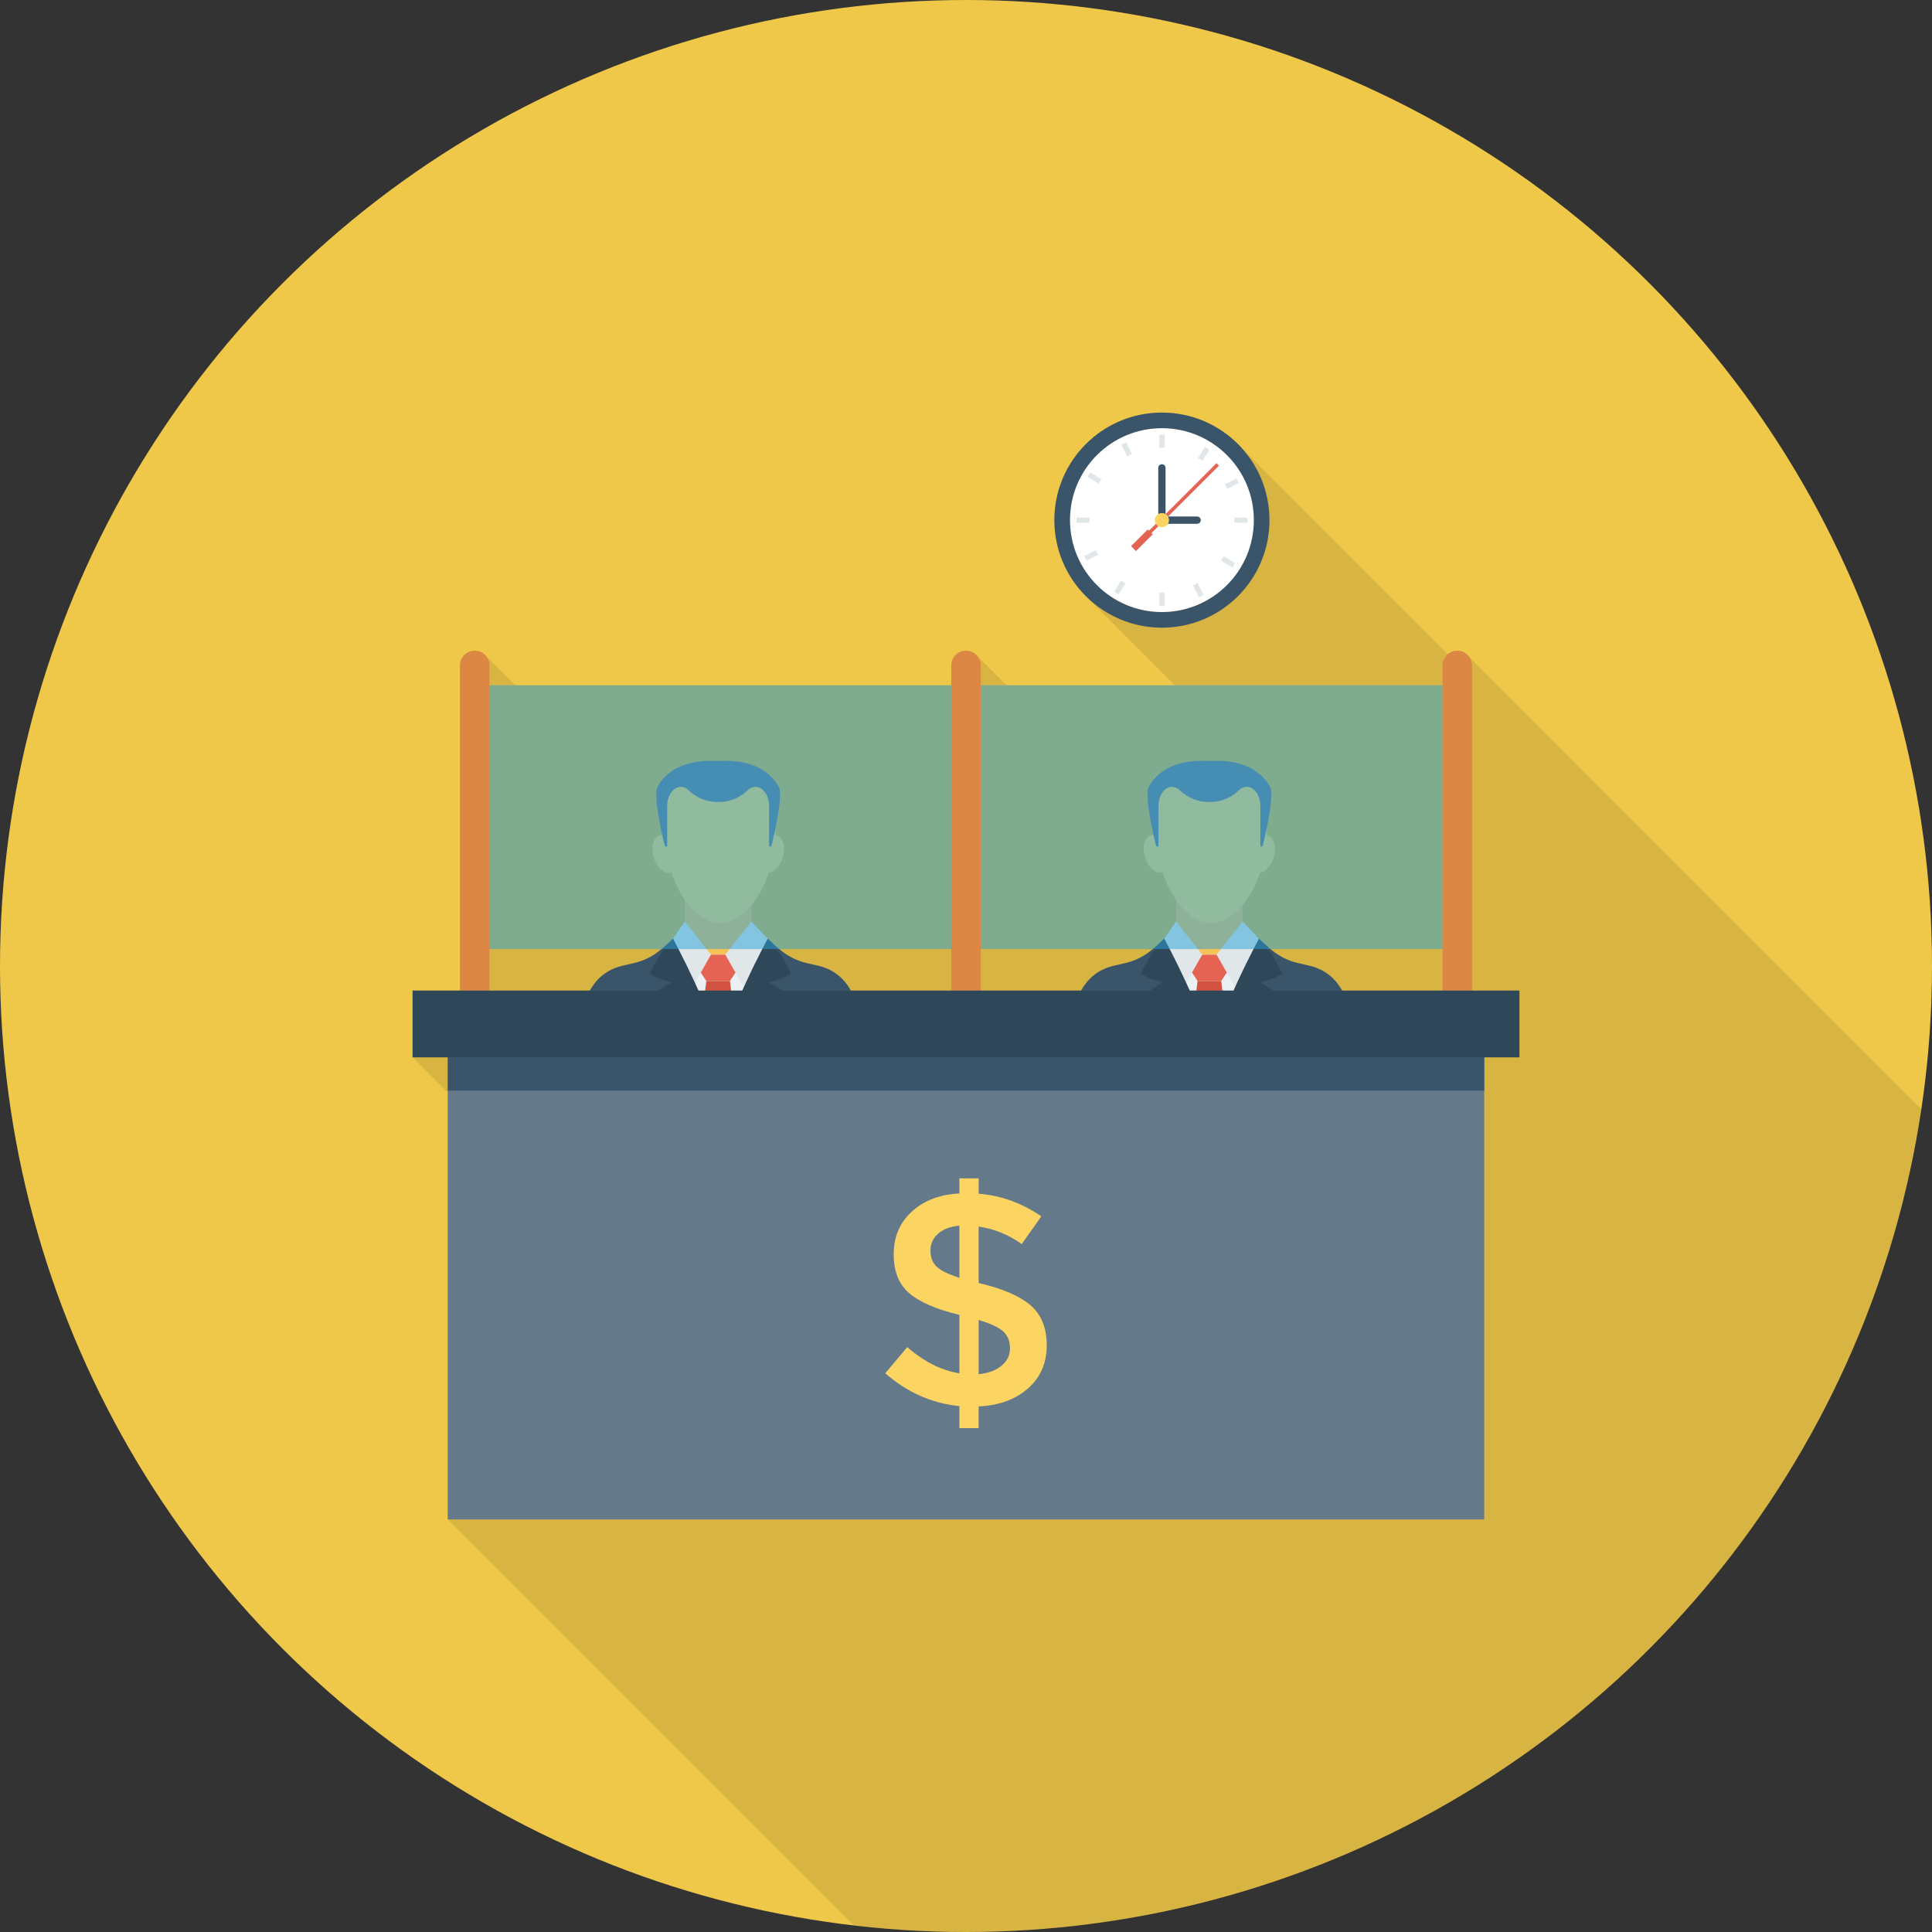 <?xml version="1.0" encoding="iso-8859-1"?>
<!-- Generator: Adobe Illustrator 19.0.0, SVG Export Plug-In . SVG Version: 6.00 Build 0)  -->
<svg version="1.1" id="Layer_1" xmlns="http://www.w3.org/2000/svg" xmlns:xlink="http://www.w3.org/1999/xlink" x="0px" y="0px"
	 viewBox="0 0 491.52 491.52" style="enable-background:new 0 0 491.52 491.52;" xml:space="preserve">
<rect x="0" y="0" width="491.52" height="491.52" fill="#333333" stroke="none"/>
<circle style="fill:#EFC84A;" cx="245.76" cy="245.76" r="245.76"/>
<path style="opacity:0.1;enable-background:new    ;" d="M488.813,282.205L373.862,167.219l-1.024-1.024l-0.154-0.102
	c-0.563-0.358-1.229-0.563-1.946-0.563c-0.87,0-1.741,0.307-2.355,0.922l-53.453-53.452c-10.65-10.701-28.007-10.701-38.707,0
	c-10.65,10.649-10.65,28.006,0,38.656l22.682,22.682h-42.854l-7.834-7.834c-0.666-0.615-1.536-0.973-2.458-0.973
	c-2.048,0-3.738,1.689-3.738,3.789v5.018H131.123l-7.731-7.68l-0.307-0.308c-0.614-0.512-1.433-0.819-2.304-0.819
	c-2.099,0-3.738,1.689-3.738,3.789v82.688H104.96v16.947l8.96,8.96V386.56l103.252,103.251c9.385,1.088,18.912,1.709,28.588,1.709
	C369.103,491.52,471.202,400.648,488.813,282.205z"/>
<circle style="fill:#3A556A;" cx="295.603" cy="132.326" r="27.366"/>
<circle style="fill:#FFFFFF;" cx="295.603" cy="132.326" r="23.388"/>
<g>
	<rect x="294.963" y="110.572" style="fill:#E1E6E9;" width="1.321" height="3.333"/>
	<rect x="294.963" y="150.748" style="fill:#E1E6E9;" width="1.321" height="3.333"/>
	<rect x="314.004" y="131.671" style="fill:#E1E6E9;" width="3.333" height="1.321"/>
	<rect x="273.864" y="131.671" style="fill:#E1E6E9;" width="3.333" height="1.321"/>
	
		<rect x="305.607" y="113.639" transform="matrix(-0.847 -0.531 0.531 -0.847 504.419 375.749)" style="fill:#E1E6E9;" width="1.321" height="3.333"/>
	
		<rect x="284.263" y="147.673" transform="matrix(-0.847 -0.531 0.531 -0.847 446.907 427.27)" style="fill:#E1E6E9;" width="1.321" height="3.333"/>
	
		<rect x="311.931" y="141.335" transform="matrix(0.531 -0.847 0.847 0.531 25.325 331.79)" style="fill:#E1E6E9;" width="1.321" height="3.333"/>
	
		<rect x="277.914" y="119.974" transform="matrix(0.531 -0.847 0.847 0.531 27.482 292.967)" style="fill:#E1E6E9;" width="1.321" height="3.333"/>
	
		<rect x="312.844" y="121.527" transform="matrix(-0.453 -0.892 0.892 -0.453 345.522 458.51)" style="fill:#E1E6E9;" width="1.321" height="3.333"/>
	
		<rect x="277.054" y="139.752" transform="matrix(-0.453 -0.892 0.892 -0.453 277.283 453.066)" style="fill:#E1E6E9;" width="1.321" height="3.333"/>
	
		<rect x="304.056" y="148.561" transform="matrix(0.892 -0.453 0.453 0.892 -34.996 154.16)" style="fill:#E1E6E9;" width="1.321" height="3.333"/>
	
		<rect x="285.846" y="112.755" transform="matrix(0.892 -0.453 0.453 0.892 -20.764 142.043)" style="fill:#E1E6E9;" width="1.321" height="3.333"/>
</g>
<g>
	<path style="fill:#3A556A;" d="M295.601,118.107c-0.513,0-0.93,0.416-0.93,0.93v12.36c0,0.513,0.416,0.93,0.93,0.93
		s0.93-0.416,0.93-0.93v-12.36C296.53,118.524,296.114,118.107,295.601,118.107z"/>
	<path style="fill:#3A556A;" d="M305.486,132.327c0-0.513-0.416-0.93-0.93-0.93h-8.035c-0.513,0-0.93,0.416-0.93,0.93
		c0,0.513,0.416,0.93,0.93,0.93h8.035C305.07,133.257,305.486,132.84,305.486,132.327z"/>
</g>
<polygon style="fill:#E56353;" points="289.011,140.194 293.261,135.944 292.948,135.631 310.117,118.463 309.491,117.837 
	292.323,135.005 292.01,134.692 287.76,138.942 "/>
<circle style="fill:#FCD462;" cx="295.603" cy="132.326" r="1.802"/>
<polygon style="fill:#EBF0F3;" points="184.596,271.982 185.964,267.513 193.943,244.823 194.404,239.195 191.159,234.449 
	174.242,234.449 170.009,240.692 175.885,271.982 "/>
<rect x="174.234" y="228.188" style="fill:#F6C358;" width="16.963" height="14.694"/>
<polygon style="fill:#E56353;" points="179.702,242.883 177.497,246.23 179.702,249.577 185.7,249.577 187.905,246.23 
	185.7,242.883 "/>
<g>
	<polygon style="fill:#E1E6E9;" points="170.996,239.195 174.243,234.449 180.888,242.862 175.528,252.253 	"/>
	<polygon style="fill:#E1E6E9;" points="195.307,238.845 191.158,234.449 184.513,242.862 189.226,251.12 	"/>
</g>
<polygon style="fill:#D15241;" points="188.555,271.982 185.7,249.577 179.702,249.577 176.845,271.982 "/>
<path style="fill:#3A556A;" d="M217.903,255.942c0,0-1.24-8.131-9.508-10.198l-3.181-0.736c-2.603-0.602-5.015-1.844-7.019-3.613
	l-2.889-2.55l-0.096,0.305l-11.108,32.833h36.893L217.903,255.942z"/>
<path style="fill:#2F4859;" d="M186.112,271.982c3.889-7.056,9.07-15.213,13.937-18.877c0,0-1.642-1.884-4.4-3.144
	c0,0,4.148-1.035,5.599-2.278c0,0-2.718-6.101-5.941-8.838c0,0-9.839,17.878-13.791,33.138H186.112z"/>
<path style="fill:#3A556A;" d="M171.329,239.15l-0.096-0.305l-2.889,2.55c-2.004,1.769-4.416,3.011-7.021,3.613l-3.179,0.736
	c-8.268,2.067-9.508,10.198-9.508,10.198l-3.092,16.04h36.893L171.329,239.15z"/>
<path style="fill:#2F4859;" d="M180.427,271.982c-3.889-7.056-9.07-15.213-13.937-18.877c0,0,1.642-1.884,4.4-3.144
	c0,0-4.148-1.035-5.599-2.278c0,0,2.718-6.101,5.941-8.838c0,0,9.839,17.878,13.791,33.138H180.427z"/>
<g>
	
		<ellipse transform="matrix(-0.956 -0.295 0.295 -0.956 319.774 482.914)" style="fill:#FCD462;" cx="196.324" cy="217.329" rx="3.067" ry="4.931"/>
	
		<ellipse transform="matrix(-0.295 -0.956 0.956 -0.295 11.359 443.065)" style="fill:#FCD462;" cx="169.118" cy="217.342" rx="4.931" ry="3.067"/>
	<path style="fill:#FCD462;" d="M196.898,208.431v-9.694h-27.52v9.833h0.096c-0.235,1.16-0.372,2.423-0.372,3.824
		c0,9.978,6.313,22.477,14.1,22.477c7.787,0,14.1-12.499,14.1-22.477C197.302,210.936,197.153,209.628,196.898,208.431z"/>
</g>
<path style="fill:#64798A;" d="M198.335,200.718c0,0-2.715-7.941-15.635-7.096c-12.92-0.845-15.635,7.096-15.635,7.096
	c-0.676,3.886,2.112,14.615,2.112,14.615h0.558v-10.337c0-1.23,0.329-2.463,1.067-3.448c1.869-2.494,4.028-0.831,4.028-0.831
	c3.625,3.717,7.87,3.295,7.87,3.295s4.245,0.422,7.87-3.295c0,0,2.159-1.663,4.028,0.831c0.738,0.985,1.067,2.217,1.067,3.448
	v10.337h0.558C196.223,215.333,199.011,204.604,198.335,200.718z"/>
<polygon style="fill:#EBF0F3;" points="309.576,271.982 310.945,267.513 318.924,244.823 319.385,239.195 316.14,234.449 
	299.223,234.449 294.989,240.692 300.866,271.982 "/>
<rect x="299.213" y="228.188" style="fill:#F6C358;" width="16.963" height="14.694"/>
<polygon style="fill:#E56353;" points="304.682,242.883 302.477,246.23 304.682,249.577 310.68,249.577 312.885,246.23 
	310.68,242.883 "/>
<g>
	<polygon style="fill:#E1E6E9;" points="295.977,239.195 299.223,234.449 305.869,242.862 300.509,252.253 	"/>
	<polygon style="fill:#E1E6E9;" points="320.287,238.845 316.139,234.449 309.493,242.862 314.207,251.12 	"/>
</g>
<polygon style="fill:#D15241;" points="313.536,271.982 310.681,249.577 304.682,249.577 301.826,271.982 "/>
<path style="fill:#3A556A;" d="M342.884,255.942c0,0-1.24-8.131-9.508-10.198l-3.181-0.736c-2.603-0.602-5.015-1.844-7.019-3.613
	l-2.889-2.55l-0.096,0.305l-11.108,32.833h36.893L342.884,255.942z"/>
<path style="fill:#2F4859;" d="M311.092,271.982c3.889-7.056,9.07-15.213,13.937-18.877c0,0-1.642-1.884-4.4-3.144
	c0,0,4.148-1.035,5.599-2.278c0,0-2.718-6.101-5.941-8.838c0,0-9.839,17.878-13.791,33.138H311.092z"/>
<path style="fill:#3A556A;" d="M296.309,239.15l-0.096-0.305l-2.889,2.55c-2.004,1.769-4.417,3.011-7.021,3.613l-3.179,0.736
	c-8.268,2.067-9.508,10.198-9.508,10.198l-3.092,16.04h36.893L296.309,239.15z"/>
<path style="fill:#2F4859;" d="M305.408,271.982c-3.889-7.056-9.07-15.213-13.937-18.877c0,0,1.642-1.884,4.4-3.144
	c0,0-4.148-1.035-5.599-2.278c0,0,2.718-6.101,5.941-8.838c0,0,9.839,17.878,13.791,33.138H305.408z"/>
<g>
	
		<ellipse transform="matrix(-0.956 -0.295 0.295 -0.956 564.144 519.821)" style="fill:#FCD462;" cx="321.294" cy="217.344" rx="3.067" ry="4.931"/>
	
		<ellipse transform="matrix(-0.295 -0.956 0.956 -0.295 173.219 562.478)" style="fill:#FCD462;" cx="294.097" cy="217.341" rx="4.931" ry="3.067"/>
	<path style="fill:#FCD462;" d="M321.879,208.431v-9.694h-27.52v9.833h0.096c-0.235,1.16-0.372,2.423-0.372,3.824
		c0,9.978,6.313,22.477,14.1,22.477c7.787,0,14.1-12.499,14.1-22.477C322.283,210.936,322.133,209.628,321.879,208.431z"/>
</g>
<path style="fill:#64798A;" d="M323.316,200.718c0,0-2.715-7.941-15.635-7.096c-12.919-0.845-15.635,7.096-15.635,7.096
	c-0.676,3.886,2.112,14.615,2.112,14.615h0.558v-10.337c0-1.23,0.329-2.463,1.067-3.448c1.869-2.494,4.028-0.831,4.028-0.831
	c3.625,3.717,7.87,3.295,7.87,3.295s4.245,0.422,7.87-3.295c0,0,2.159-1.663,4.028,0.831c0.738,0.985,1.067,2.217,1.067,3.448
	v10.337h0.558C321.204,215.333,323.992,204.604,323.316,200.718z"/>
<rect x="120.781" y="174.336" style="opacity:0.5;fill:#27A2DB;enable-background:new    ;" width="249.958" height="67.123"/>
<g>
	<path style="fill:#DC8744;" d="M120.78,165.547c-2.073,0-3.754,1.68-3.754,3.753v85.22h7.507V169.3
		C124.533,167.227,122.852,165.547,120.78,165.547z"/>
	<path style="fill:#DC8744;" d="M245.76,165.547c-2.073,0-3.753,1.68-3.753,3.753v85.22h7.507V169.3
		C249.513,167.227,247.833,165.547,245.76,165.547z"/>
	<path style="fill:#DC8744;" d="M370.74,165.547c-2.073,0-3.753,1.68-3.753,3.753v85.22h7.507V169.3
		C374.494,167.227,372.813,165.547,370.74,165.547z"/>
</g>
<rect x="113.92" y="260.48" style="fill:#64798A;" width="263.68" height="126.08"/>
<rect x="113.92" y="260.48" style="fill:#3A556A;" width="263.68" height="16.993"/>
<rect x="104.96" y="252.006" style="fill:#2F4859;" width="281.6" height="16.993"/>
<path style="fill:#FCD462;" d="M244.076,363.33v-5.595c-7.005-0.714-13.292-3.499-18.856-8.352l5.595-6.668
	c4.291,3.73,8.708,5.951,13.261,6.668v-14.87c-5.776-1.379-10.005-3.194-12.687-5.442c-2.682-2.249-4.023-5.583-4.023-10.002
	s1.541-8.034,4.634-10.847c3.094-2.81,7.117-4.341,12.076-4.597v-3.833h4.903v3.908c5.62,0.412,10.934,2.327,15.943,5.751
	l-4.984,7.051c-3.374-2.401-7.023-3.883-10.959-4.447v14.409h0.231c5.876,1.382,10.192,3.247,12.949,5.595
	c2.763,2.352,4.142,5.763,4.142,10.233c0,4.472-1.584,8.115-4.753,10.922c-3.169,2.813-7.354,4.344-12.569,4.6v5.517H244.076z
	 M238.668,313.857c-1.304,1.148-1.952,2.579-1.952,4.291s0.511,3.066,1.534,4.061c1.017,0.998,2.963,1.955,5.826,2.875v-13.261
	C241.774,312.03,239.972,312.706,238.668,313.857z M254.804,347.465c1.428-1.173,2.146-2.654,2.146-4.444
	c0-1.787-0.561-3.206-1.684-4.254c-1.129-1.048-3.225-2.03-6.287-2.95v13.794C251.43,349.358,253.37,348.64,254.804,347.465z"/>
<g>
</g>
<g>
</g>
<g>
</g>
<g>
</g>
<g>
</g>
<g>
</g>
<g>
</g>
<g>
</g>
<g>
</g>
<g>
</g>
<g>
</g>
<g>
</g>
<g>
</g>
<g>
</g>
<g>
</g>
</svg>
